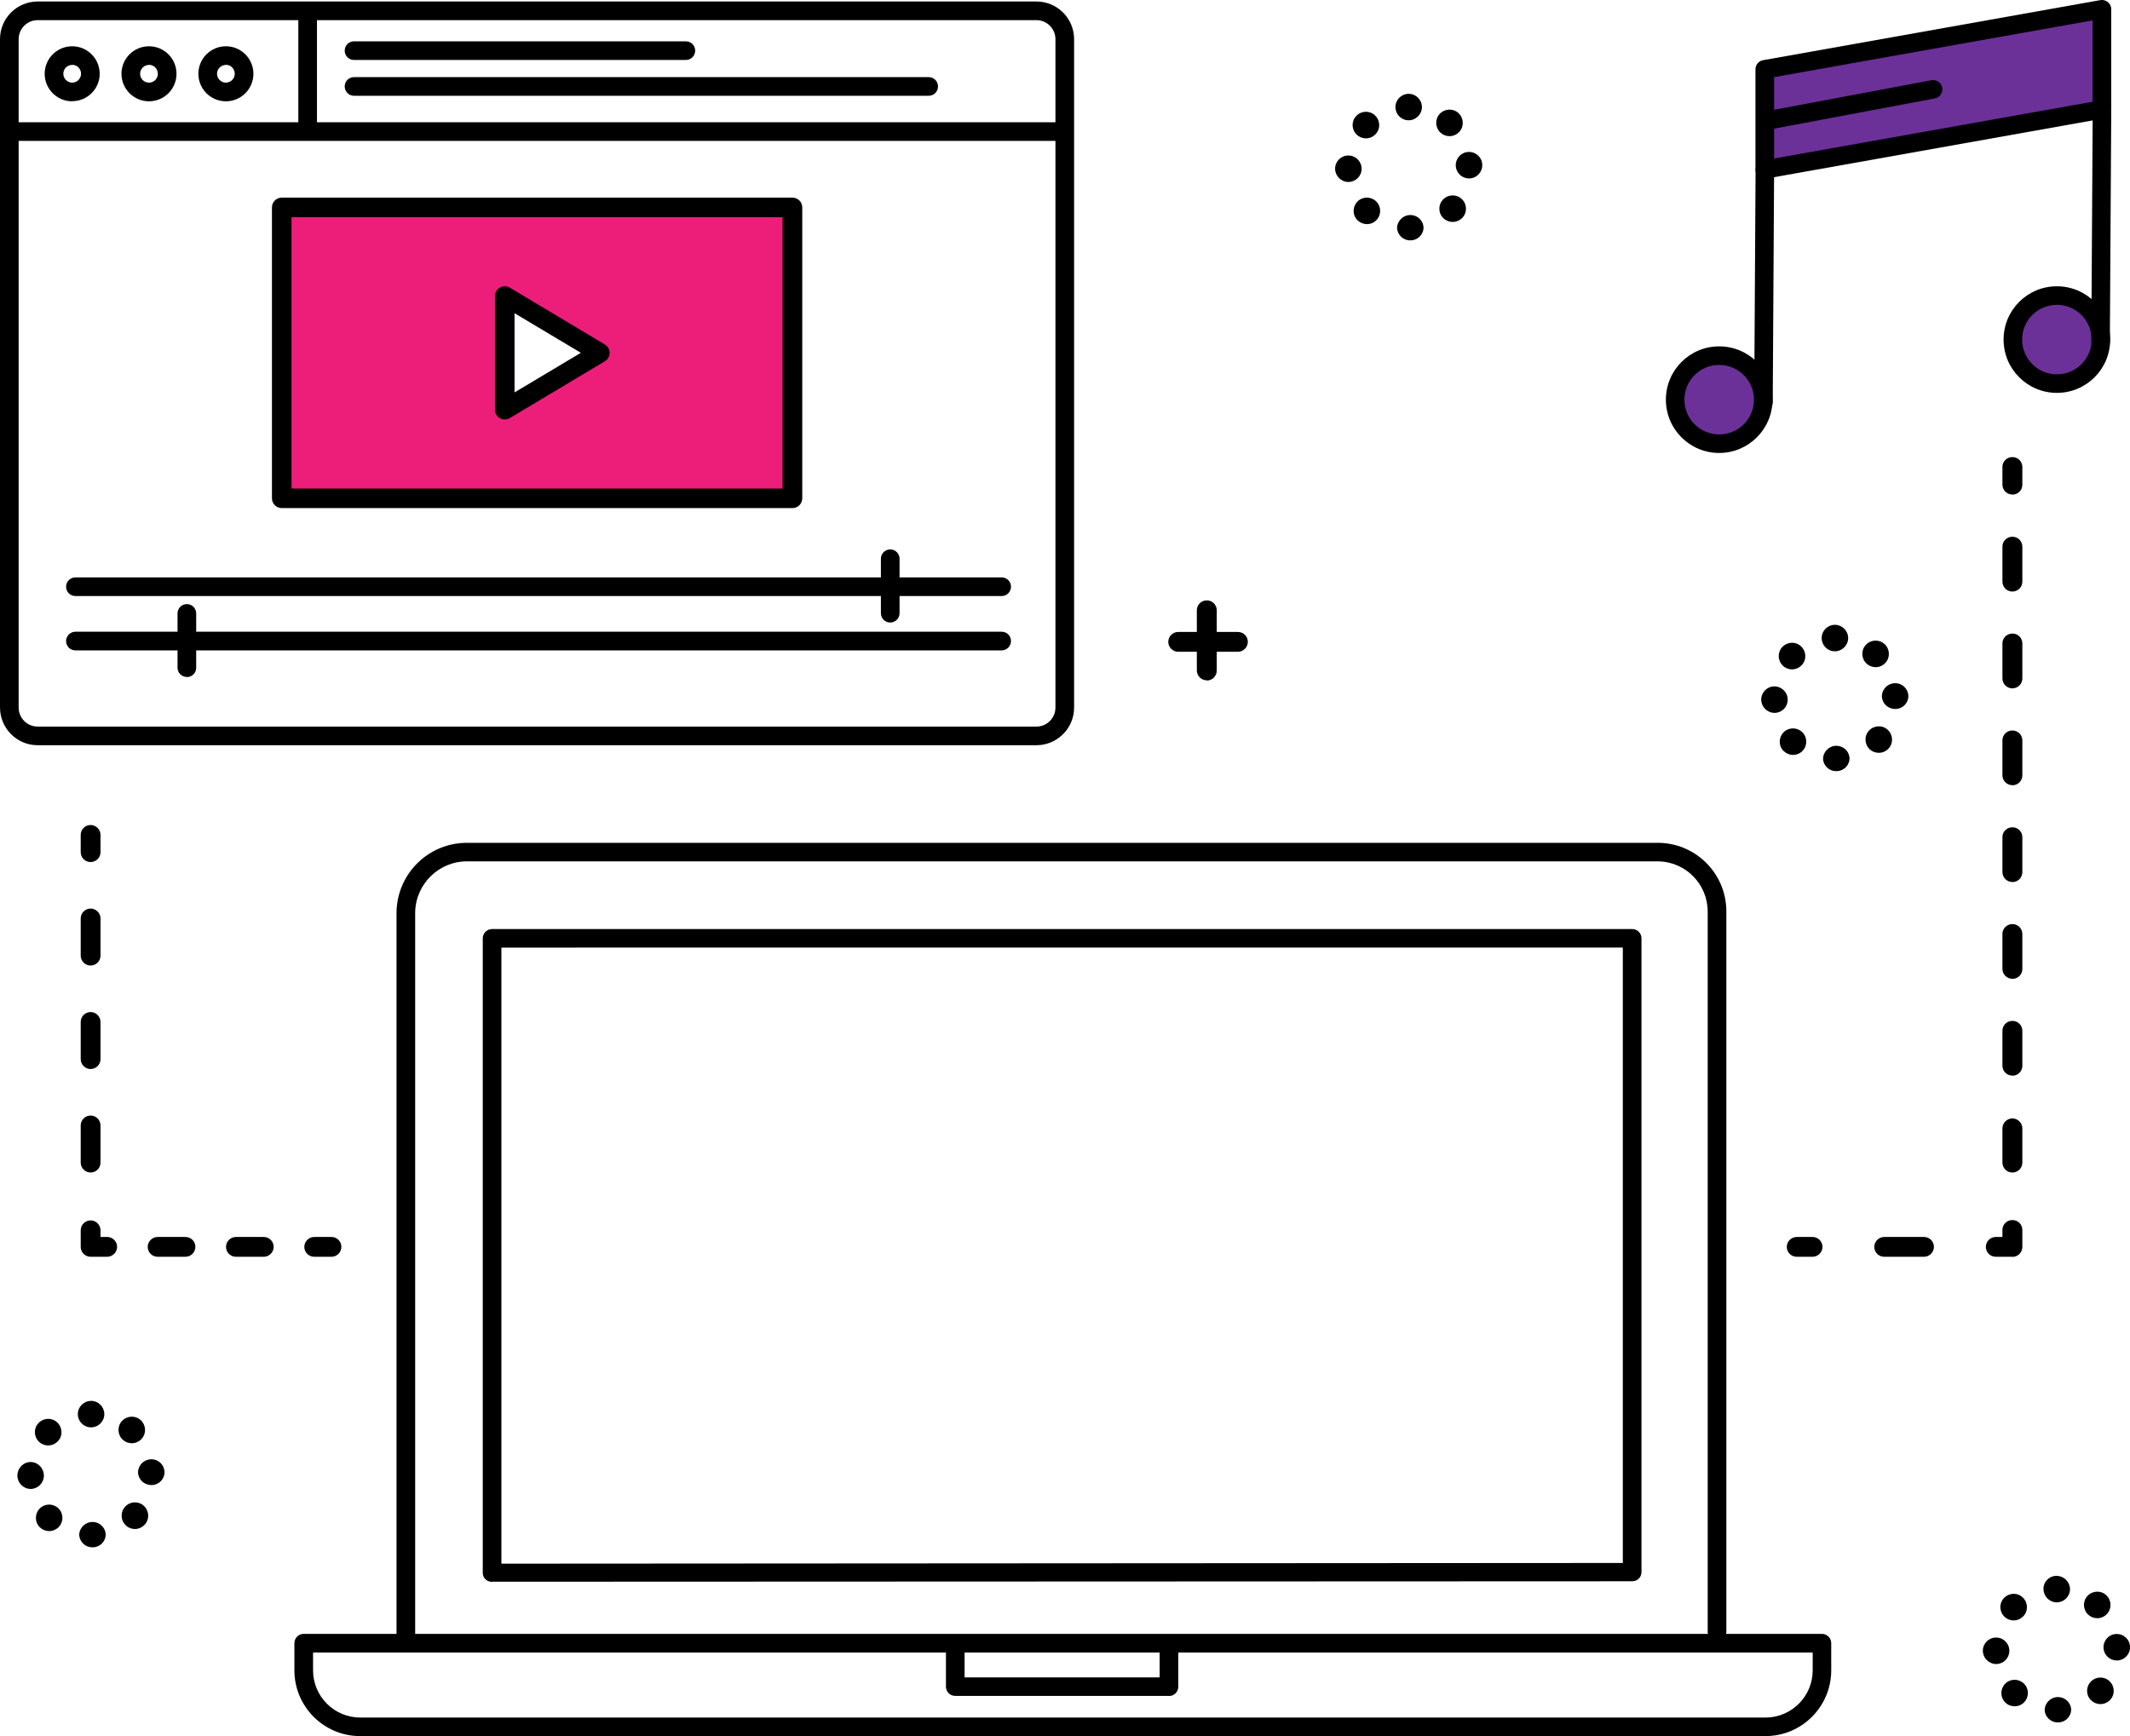 <?xml version="1.0" encoding="UTF-8"?>
<svg id="Layer_2" data-name="Layer 2" xmlns="http://www.w3.org/2000/svg" viewBox="0 0 185 150.82">
  <defs>
    <style>
      .cls-1 {
        fill: #6c3099;
      }

      .cls-2 {
        fill: #ed1e79;
      }
    </style>
  </defs>
  <g id="Layer_1-2" data-name="Layer 1">
    <g id="Group_47567" data-name="Group 47567">
      <path id="Path_4718" data-name="Path 4718" class="cls-1" d="M153.28,14.72l29.28-5.22V.81l-29.28,5.22V14.72Z"/>
      <path id="Path_4719" data-name="Path 4719" class="cls-1" d="M149.32,38.54c2.11,0,3.83-1.71,3.83-3.83,0-2.11-1.71-3.83-3.83-3.83-2.11,0-3.83,1.71-3.83,3.83,0,2.11,1.71,3.83,3.82,3.83h0Z"/>
      <path id="Path_4720" data-name="Path 4720" class="cls-1" d="M178.65,33.32c2.11,0,3.83-1.71,3.83-3.83,0-2.11-1.71-3.83-3.83-3.83-2.11,0-3.83,1.71-3.83,3.83,0,2.11,1.71,3.83,3.82,3.83h0Z"/>
      <path id="Path_4721" data-name="Path 4721" class="cls-2" d="M24.47,43.3h44.38V18.08H24.47v25.22Zm19.4-17.58l8.26,4.94-8.26,4.94v-9.88h0Z"/>
      <path id="Path_4722" data-name="Path 4722" d="M153.34,150.82H31.28c-3.15,0-5.71-2.56-5.71-5.71v-2.36c0-.45,.36-.81,.8-.81H158.24c.45,0,.81,.36,.81,.81h0v2.36c0,3.15-2.56,5.71-5.71,5.71h0Zm-126.15-7.26v1.55c0,2.26,1.84,4.1,4.1,4.1h122.05c2.26,0,4.1-1.84,4.1-4.1h0v-1.55H27.18Z"/>
      <path id="Path_4723" data-name="Path 4723" d="M101.53,147.33h-18.56c-.45,0-.81-.36-.81-.8h0v-3.69c0-.45,.36-.81,.81-.81,.45,0,.81,.36,.81,.81h0v2.88h16.94v-2.88c0-.45,.36-.81,.81-.81,.45,0,.81,.36,.81,.81h0v3.69c0,.45-.36,.81-.81,.81h0Z"/>
      <path id="Path_4724" data-name="Path 4724" d="M35.25,143.18c-.45,0-.81-.36-.81-.8h0v-63.15c.06-3.37,2.83-6.06,6.2-6.01h103.27c3.29-.04,5.99,2.59,6.03,5.88,0,.04,0,.09,0,.13v62.57c0,.45-.36,.81-.81,.81-.45,0-.81-.36-.81-.81h0v-62.57c.02-2.41-1.91-4.38-4.32-4.4-.03,0-.07,0-.1,0H40.65c-2.48-.05-4.53,1.92-4.59,4.4v63.15c0,.45-.36,.81-.81,.81h0Z"/>
      <path id="Path_4725" data-name="Path 4725" d="M42.74,137.42c-.21,0-.42-.07-.57-.22-.15-.14-.24-.34-.24-.55v-55.13c0-.45,.36-.81,.81-.81h99.02c.45,0,.81,.36,.81,.8h0v55.07c0,.44-.36,.79-.8,.79,0,0,0,0-.01,0l-99.01,.04h0Zm.81-55.1v53.52l97.4-.06v-53.46H43.55Z"/>
      <path id="Path_4726" data-name="Path 4726" d="M90.02,64.74H3.27c-1.8,0-3.26-1.46-3.27-3.27V3.4C0,1.6,1.46,.13,3.27,.13H90.02c1.8,0,3.27,1.46,3.27,3.27V61.47c0,1.8-1.46,3.26-3.26,3.27h0ZM3.27,1.75c-.91,0-1.65,.74-1.65,1.66V61.47c0,.91,.74,1.65,1.65,1.65H90.02c.91,0,1.65-.74,1.65-1.65V3.4c0-.91-.74-1.65-1.65-1.65H3.27Z"/>
      <path id="Path_4727" data-name="Path 4727" d="M92.42,12.24H1.13c-.45,0-.81-.36-.81-.81s.36-.81,.81-.81H92.42c.45,0,.81,.36,.81,.81s-.36,.81-.81,.81Z"/>
      <path id="Path_4728" data-name="Path 4728" d="M68.82,44.14H24.47c-.47,0-.85-.38-.85-.85h0V18.02c0-.47,.38-.85,.85-.85h44.36c.47,0,.85,.38,.85,.85h0v25.27c0,.47-.38,.85-.85,.85h0Zm-43.51-1.7h42.66V18.87H25.32v23.58Z"/>
      <path id="Path_4729" data-name="Path 4729" d="M43.84,36.44c-.47,0-.85-.38-.85-.85v-9.87c0-.47,.38-.85,.85-.85,.15,0,.3,.04,.44,.12l8.26,4.94c.4,.24,.53,.76,.29,1.16-.07,.12-.17,.22-.29,.29l-8.26,4.94c-.13,.08-.28,.12-.44,.12h0Zm.85-9.23v6.88l5.76-3.44-5.76-3.44h0Z"/>
      <path id="Path_4730" data-name="Path 4730" d="M87,56.5H6.55c-.45,0-.81-.36-.81-.81,0-.44,.36-.81,.81-.81H87c.45,0,.81,.36,.81,.81,0,.44-.36,.81-.81,.81Z"/>
      <path id="Path_4731" data-name="Path 4731" d="M16.23,58.81c-.45,0-.81-.36-.81-.8,0,0,0,0,0,0v-4.72c0-.45,.36-.81,.81-.81,.45,0,.81,.36,.81,.81h0v4.72c0,.45-.36,.81-.8,.81,0,0,0,0,0,0Z"/>
      <path id="Path_4732" data-name="Path 4732" d="M87,51.78H6.55c-.45,0-.81-.36-.81-.81,0-.44,.36-.81,.81-.81H87c.45,0,.81,.36,.81,.81,0,.44-.36,.81-.81,.81Z"/>
      <path id="Path_4733" data-name="Path 4733" d="M77.32,54.08c-.45,0-.81-.36-.81-.81h0v-4.73c0-.45,.36-.81,.81-.81,.45,0,.81,.36,.81,.81h0v4.73c0,.45-.36,.81-.81,.81h0Z"/>
      <path id="Path_4734" data-name="Path 4734" d="M6.27,8.8c-1.32,0-2.39-1.07-2.39-2.39,0-1.32,1.07-2.39,2.39-2.39,1.32,0,2.38,1.07,2.39,2.38,0,1.32-1.07,2.39-2.39,2.39h0Zm0-3.16c-.43,0-.77,.35-.77,.77s.35,.77,.77,.77,.77-.35,.77-.77h0c0-.43-.34-.78-.77-.78,0,0,0,0,0,0h0Z"/>
      <path id="Path_4735" data-name="Path 4735" d="M19.62,8.8c-1.32,0-2.39-1.07-2.39-2.39s1.07-2.39,2.39-2.39,2.39,1.07,2.39,2.39c0,1.32-1.07,2.39-2.39,2.39Zm0-3.16c-.43,0-.77,.35-.77,.77s.35,.77,.77,.77,.77-.35,.77-.77c0-.43-.34-.78-.77-.78,0,0,0,0,0,0h0Z"/>
      <path id="Path_4736" data-name="Path 4736" d="M12.94,8.8c-1.32,0-2.39-1.07-2.39-2.39s1.07-2.39,2.39-2.39,2.39,1.07,2.39,2.39c0,1.32-1.07,2.39-2.39,2.39Zm0-3.16c-.43,0-.77,.35-.77,.77,0,.43,.35,.77,.77,.77,.43,0,.77-.35,.77-.77,0-.43-.34-.78-.77-.78,0,0,0,0,0,0h0Z"/>
      <path id="Path_4737" data-name="Path 4737" d="M59.57,5.21H30.75c-.45,0-.81-.36-.81-.81,0-.45,.36-.81,.81-.81h28.82c.45,0,.81,.36,.81,.81,0,.45-.36,.81-.81,.81h0Z"/>
      <path id="Path_4738" data-name="Path 4738" d="M80.66,8.32H30.75c-.45,0-.81-.36-.81-.81,0-.45,.36-.81,.81-.81h49.91c.45,0,.81,.36,.81,.81,0,.45-.36,.81-.81,.81h0Z"/>
      <path id="Path_4739" data-name="Path 4739" d="M26.72,11.78c-.45,0-.81-.36-.81-.8h0V1.18c0-.45,.36-.81,.81-.81s.81,.36,.81,.81V10.98c0,.45-.36,.81-.8,.81,0,0,0,0,0,0Z"/>
      <path id="Path_4740" data-name="Path 4740" d="M153.28,15.53c-.45,0-.81-.36-.81-.8h0V6.02c0-.39,.28-.73,.66-.79L182.42,.01c.44-.08,.86,.22,.94,.65,0,.05,.01,.1,.01,.15V9.5c0,.39-.28,.73-.66,.79l-29.28,5.22s-.09,.01-.14,.01h0Zm.81-8.82v7.06l27.66-4.93V1.77l-27.66,4.93h0Z"/>
      <path id="Path_4741" data-name="Path 4741" d="M153.16,35.76h0c-.44,0-.8-.37-.8-.81l.12-20.17c0-.44,.36-.8,.81-.8h0c.44,0,.8,.37,.8,.81l-.12,20.17c0,.44-.36,.8-.81,.8h0Z"/>
      <path id="Path_4742" data-name="Path 4742" d="M149.32,39.35c-2.56,0-4.63-2.07-4.63-4.63,0-2.56,2.07-4.63,4.63-4.63,2.56,0,4.63,2.07,4.63,4.63h0c0,2.56-2.08,4.63-4.63,4.63Zm0-7.65c-1.67,0-3.02,1.35-3.02,3.02s1.35,3.02,3.02,3.02c1.67,0,3.02-1.35,3.02-3.02h0c0-1.67-1.35-3.01-3.02-3.02h0Z"/>
      <path id="Path_4743" data-name="Path 4743" d="M182.44,30.46h0c-.44,0-.8-.37-.8-.81l.12-19.83c0-.44,.36-.8,.81-.8h0c.44,0,.8,.37,.8,.81l-.12,19.83c0,.44-.36,.8-.81,.8h0Z"/>
      <path id="Path_4744" data-name="Path 4744" d="M178.65,34.13c-2.56,0-4.63-2.07-4.63-4.63,0-2.56,2.07-4.63,4.63-4.63,2.56,0,4.63,2.07,4.63,4.63h0c0,2.56-2.07,4.63-4.63,4.63Zm0-7.65c-1.67,0-3.02,1.35-3.02,3.02s1.35,3.02,3.02,3.02c1.67,0,3.02-1.35,3.02-3.02,0-1.67-1.35-3.02-3.02-3.02Z"/>
      <path id="Path_4745" data-name="Path 4745" d="M154.02,11.18c-.45,0-.81-.36-.81-.81,0-.39,.28-.72,.66-.79l13.88-2.61c.44-.08,.86,.21,.94,.64,.08,.44-.21,.86-.64,.94l-13.88,2.61s-.1,.01-.15,.01h0Z"/>
      <path id="Path_4746" data-name="Path 4746" d="M174.78,42.96c-.48,0-.86-.39-.86-.86v-1.5c-.02-.48,.36-.88,.84-.89,.48-.02,.88,.36,.89,.84,0,.02,0,.04,0,.06v1.5c0,.48-.39,.86-.87,.86Z"/>
      <path id="Path_4747" data-name="Path 4747" d="M174.78,101.86c-.48,0-.86-.39-.86-.86v-3c.02-.48,.42-.85,.89-.84,.45,.02,.82,.38,.84,.84v3c0,.48-.39,.86-.87,.86Zm0-8.42c-.48,0-.86-.39-.86-.86v-3c-.02-.48,.36-.88,.84-.89,.48-.02,.88,.36,.89,.84,0,.02,0,.04,0,.06v3c0,.48-.39,.86-.87,.86h0Zm0-8.41c-.48,0-.86-.39-.86-.86v-3c-.02-.48,.36-.88,.84-.89,.48-.02,.88,.36,.89,.84,0,.02,0,.04,0,.06v3c0,.48-.39,.86-.87,.86Zm0-8.41c-.48,0-.86-.39-.86-.86v-3c-.02-.48,.36-.88,.84-.89,.48-.02,.88,.36,.89,.84,0,.02,0,.04,0,.06v3c0,.48-.39,.86-.87,.86Zm0-8.41c-.48,0-.86-.39-.86-.86v-3c-.02-.48,.36-.88,.84-.89,.48-.02,.88,.36,.89,.84,0,.02,0,.04,0,.06v3c0,.48-.39,.86-.87,.86h0Zm0-8.41c-.48,0-.86-.39-.86-.87v-3c-.02-.48,.36-.88,.84-.89,.48-.02,.88,.36,.89,.84,0,.02,0,.04,0,.06v3c0,.48-.39,.86-.87,.86h0Zm0-8.41c-.48,0-.86-.39-.86-.87v-3c-.02-.48,.36-.88,.84-.89,.48-.02,.88,.36,.89,.84,0,.02,0,.04,0,.06v3c0,.48-.39,.86-.87,.86h0Z"/>
      <path id="Path_4748" data-name="Path 4748" d="M174.78,109.18h-1.44c-.48,0-.86-.39-.86-.86s.39-.86,.86-.86h.58v-.58c-.02-.48,.36-.88,.84-.89,.48-.02,.88,.36,.89,.84,0,.02,0,.04,0,.06v1.44c0,.48-.39,.86-.86,.86h0Z"/>
      <path id="Path_4749" data-name="Path 4749" d="M167.11,109.18h-3.46c-.48,0-.86-.39-.86-.86s.39-.86,.86-.86h3.46c.48,0,.86,.39,.86,.86s-.39,.86-.86,.86h0Z"/>
      <path id="Path_4750" data-name="Path 4750" d="M157.43,109.18h-1.38c-.48,0-.86-.39-.86-.86s.39-.86,.86-.86h1.38c.48,0,.86,.39,.86,.86s-.39,.86-.86,.86h0Z"/>
      <path id="Path_4751" data-name="Path 4751" d="M7.87,74.89c-.48,0-.86-.39-.86-.86v-1.5c0-.48,.39-.86,.86-.86s.86,.39,.86,.86h0v1.5c0,.48-.39,.86-.87,.86Z"/>
      <path id="Path_4752" data-name="Path 4752" d="M7.87,101.86c-.48,0-.86-.39-.86-.86v-3.23c0-.48,.39-.86,.86-.86s.86,.39,.86,.86v3.23c0,.48-.39,.86-.86,.86Zm0-8.99c-.48,0-.86-.39-.86-.86v-3.23c0-.48,.39-.86,.86-.86s.86,.39,.86,.86v3.23c0,.48-.39,.86-.87,.86Zm0-8.99c-.48,0-.86-.39-.86-.86v-3.23c0-.48,.39-.86,.86-.86s.86,.39,.86,.86v3.23c0,.48-.39,.86-.87,.86h0Z"/>
      <path id="Path_4753" data-name="Path 4753" d="M9.31,109.18h-1.44c-.48,0-.86-.39-.86-.86v-1.44c0-.48,.39-.86,.86-.86s.86,.39,.86,.86v.58h.58c.48,0,.86,.39,.86,.86s-.39,.86-.86,.86h0Z"/>
      <path id="Path_4754" data-name="Path 4754" d="M22.91,109.18h-2.42c-.48,0-.86-.39-.86-.86s.39-.86,.86-.86h2.42c.48,0,.86,.39,.86,.86s-.39,.86-.86,.86h0Zm-6.8,0h-2.42c-.48,0-.86-.39-.86-.86s.39-.86,.86-.86h2.42c.48,0,.86,.39,.86,.86s-.39,.86-.86,.86Z"/>
      <path id="Path_4755" data-name="Path 4755" d="M28.79,109.18h-1.5c-.48,0-.86-.39-.86-.86s.39-.86,.86-.86h1.5c.48,0,.86,.39,.86,.86s-.39,.86-.86,.86Z"/>
      <path id="Path_4756" data-name="Path 4756" d="M104.81,59.1c-.48,0-.86-.39-.86-.86v-5.19c-.02-.48,.36-.88,.84-.89,.48-.02,.88,.36,.89,.84,0,.02,0,.04,0,.06v5.19c0,.48-.39,.87-.86,.87Z"/>
      <path id="Path_4757" data-name="Path 4757" d="M107.52,56.62h-5.19c-.48,0-.86-.39-.86-.86s.39-.86,.86-.86h5.19c.48,0,.86,.39,.86,.86s-.39,.86-.86,.86Z"/>
      <path id="Path_4758" data-name="Path 4758" d="M121.34,19.79c.03-.64,.56-1.13,1.2-1.11,.58,.02,1.05,.47,1.1,1.04,.02,.62-.47,1.14-1.09,1.16-.01,0-.02,0-.03,0h-.03c-.62,.01-1.13-.48-1.15-1.1h0Zm-3.42-.64c-.46-.44-.47-1.17-.03-1.63,.44-.46,1.17-.47,1.63-.03s.47,1.17,.03,1.63c-.22,.23-.52,.35-.83,.35-.3,0-.59-.12-.8-.32Zm7.46-.18c-.47-.44-.49-1.17-.05-1.63,.44-.47,1.17-.49,1.63-.05,.47,.44,.49,1.17,.05,1.63-.22,.23-.52,.36-.84,.36-.29,0-.58-.11-.79-.31Zm-9.42-4.32c0-.64,.53-1.15,1.16-1.14,.64,0,1.15,.53,1.14,1.16,0,.63-.51,1.13-1.14,1.14h-.01c-.64-.01-1.15-.53-1.15-1.16h0Zm10.48-.26c-.02-.64,.47-1.17,1.11-1.19,.64-.02,1.17,.47,1.19,1.11,.02,.64-.47,1.17-1.11,1.19h-.04c-.62,0-1.13-.49-1.15-1.11h0Zm-8.62-2.71c-.45-.45-.46-1.18,0-1.63,.45-.45,1.18-.46,1.63,0,.45,.45,.46,1.18,0,1.63-.22,.22-.51,.34-.82,.34-.3,0-.59-.12-.81-.34h0Zm7.3-.15c-.47-.43-.51-1.16-.08-1.63s1.16-.51,1.63-.08c.47,.43,.51,1.16,.08,1.63-.22,.24-.53,.38-.85,.38-.29,0-.57-.11-.78-.3Zm-3.92-2.23c0-.64,.52-1.15,1.15-1.15s1.15,.52,1.15,1.15-.52,1.15-1.15,1.15h0c-.64,0-1.15-.51-1.15-1.15h0Z"/>
      <path id="Path_4759" data-name="Path 4759" d="M158.34,65.9c.03-.64,.56-1.13,1.2-1.11,.58,.02,1.05,.47,1.1,1.04,.02,.62-.47,1.14-1.09,1.16-.01,0-.02,0-.03,0h-.03c-.62,.01-1.14-.48-1.15-1.1h0Zm-3.41-.64c-.46-.44-.47-1.17-.03-1.63,.44-.46,1.17-.47,1.63-.03s.47,1.17,.03,1.63c-.22,.23-.52,.35-.83,.35-.3,0-.59-.12-.8-.33h0Zm7.46-.17c-.46-.44-.49-1.17-.05-1.63,.44-.46,1.17-.49,1.63-.05,.46,.44,.49,1.17,.05,1.63-.22,.23-.52,.36-.84,.36-.29,0-.58-.11-.79-.31Zm-9.42-4.32c0-.64,.53-1.15,1.16-1.14s1.15,.53,1.14,1.16c0,.63-.51,1.14-1.14,1.14h-.01c-.64-.01-1.15-.53-1.15-1.16h0Zm10.48-.27c0-.64,.52-1.15,1.16-1.15,.6,0,1.09,.46,1.14,1.06,.03,.62-.45,1.15-1.07,1.18-.01,0-.03,0-.04,0h-.04c-.62,0-1.13-.48-1.15-1.09h0Zm-8.62-2.69c-.45-.45-.46-1.18,0-1.63s1.18-.46,1.63,0,.46,1.18,0,1.63c-.22,.22-.51,.34-.82,.34-.3,0-.59-.12-.81-.33Zm7.3-.15c-.47-.43-.51-1.16-.08-1.63,.43-.47,1.16-.51,1.63-.08,.47,.43,.51,1.16,.08,1.63-.22,.24-.53,.38-.85,.38-.29,0-.57-.11-.78-.3Zm-3.91-2.23c0-.64,.52-1.15,1.15-1.15s1.15,.52,1.15,1.15-.52,1.15-1.15,1.15h0c-.64,0-1.15-.51-1.15-1.15,0,0,0,0,0,0h0Z"/>
      <path id="Path_4760" data-name="Path 4760" d="M177.59,148.54c.02-.64,.56-1.13,1.2-1.11,.58,.02,1.05,.47,1.1,1.04,.02,.62-.47,1.14-1.09,1.16-.01,0-.02,0-.03,0h-.03c-.62,.01-1.14-.48-1.15-1.1h0Zm-3.41-.63c-.46-.44-.47-1.17-.03-1.63,.44-.46,1.17-.47,1.63-.03,.46,.44,.47,1.17,.03,1.63-.22,.23-.52,.35-.83,.35-.3,0-.59-.11-.8-.32h0Zm7.46-.18c-.47-.44-.49-1.17-.05-1.63,.44-.47,1.17-.49,1.63-.05,.47,.44,.49,1.17,.05,1.63-.22,.23-.52,.36-.84,.36-.29,0-.58-.11-.79-.31Zm-9.42-4.33c0-.64,.53-1.15,1.16-1.14,.64,0,1.15,.53,1.14,1.16,0,.63-.51,1.14-1.14,1.14h-.01c-.64-.01-1.15-.53-1.15-1.16h0Zm10.48-.26c-.02-.64,.47-1.17,1.11-1.19s1.17,.47,1.19,1.11c.02,.64-.47,1.17-1.11,1.19h-.04c-.62,0-1.13-.49-1.15-1.11h0Zm-8.62-2.71c-.45-.45-.46-1.18,0-1.63s1.18-.46,1.63,0,.46,1.18,0,1.63c-.22,.22-.51,.34-.82,.34-.3,0-.59-.12-.81-.33Zm7.3-.15c-.47-.43-.51-1.16-.08-1.63,.43-.47,1.16-.51,1.63-.08,.47,.43,.51,1.16,.08,1.63-.22,.24-.53,.38-.85,.38-.29,0-.57-.11-.78-.3Zm-3.9-2.23c-.01-.62,.48-1.14,1.11-1.15,.02,0,.04,0,.06,0,.63,.02,1.13,.53,1.14,1.15,0,.64-.52,1.15-1.15,1.15-.64,0-1.15-.52-1.15-1.15Z"/>
      <path id="Path_4761" data-name="Path 4761" d="M6.88,133.33c.02-.64,.56-1.13,1.2-1.11,.58,.02,1.05,.47,1.1,1.04,.02,.62-.47,1.14-1.09,1.16-.01,0-.02,0-.03,0h-.03c-.62,.01-1.13-.48-1.15-1.1h0Zm-3.41-.64c-.46-.44-.47-1.17-.03-1.63,.44-.46,1.17-.47,1.63-.03,.46,.44,.47,1.17,.03,1.63-.22,.22-.52,.35-.83,.35-.3,0-.59-.12-.8-.32Zm7.46-.18c-.47-.44-.49-1.17-.05-1.63,.44-.47,1.17-.49,1.63-.05s.49,1.17,.05,1.63c-.22,.23-.52,.37-.84,.37-.29,0-.58-.11-.79-.31h0Zm-9.42-4.32c0-.64,.5-1.17,1.14-1.18,.65,0,1.16,.54,1.16,1.19,0,.62-.5,1.13-1.13,1.15h-.02c-.64-.01-1.15-.53-1.15-1.16h0Zm10.48-.27c0-.64,.52-1.15,1.16-1.15,.6,0,1.09,.46,1.14,1.06,.03,.62-.45,1.15-1.07,1.18-.01,0-.02,0-.04,0h-.04c-.62,0-1.13-.48-1.15-1.09h0Zm-8.62-2.69c-.45-.45-.46-1.18,0-1.63s1.18-.46,1.63,0,.46,1.18,0,1.63c-.22,.22-.51,.34-.82,.34-.3,0-.59-.12-.81-.33Zm7.3-.15c-.47-.43-.51-1.16-.08-1.63,.43-.47,1.16-.51,1.63-.08,.47,.43,.51,1.16,.08,1.63-.22,.24-.53,.38-.85,.38-.29,0-.57-.11-.78-.3h0Zm-3.91-2.23c0-.64,.52-1.15,1.15-1.15,.64,0,1.15,.52,1.15,1.15,0,.64-.52,1.15-1.15,1.15,0,0,0,0,0,0-.64,0-1.15-.52-1.15-1.15h0Z"/>
    </g>
  </g>
</svg>